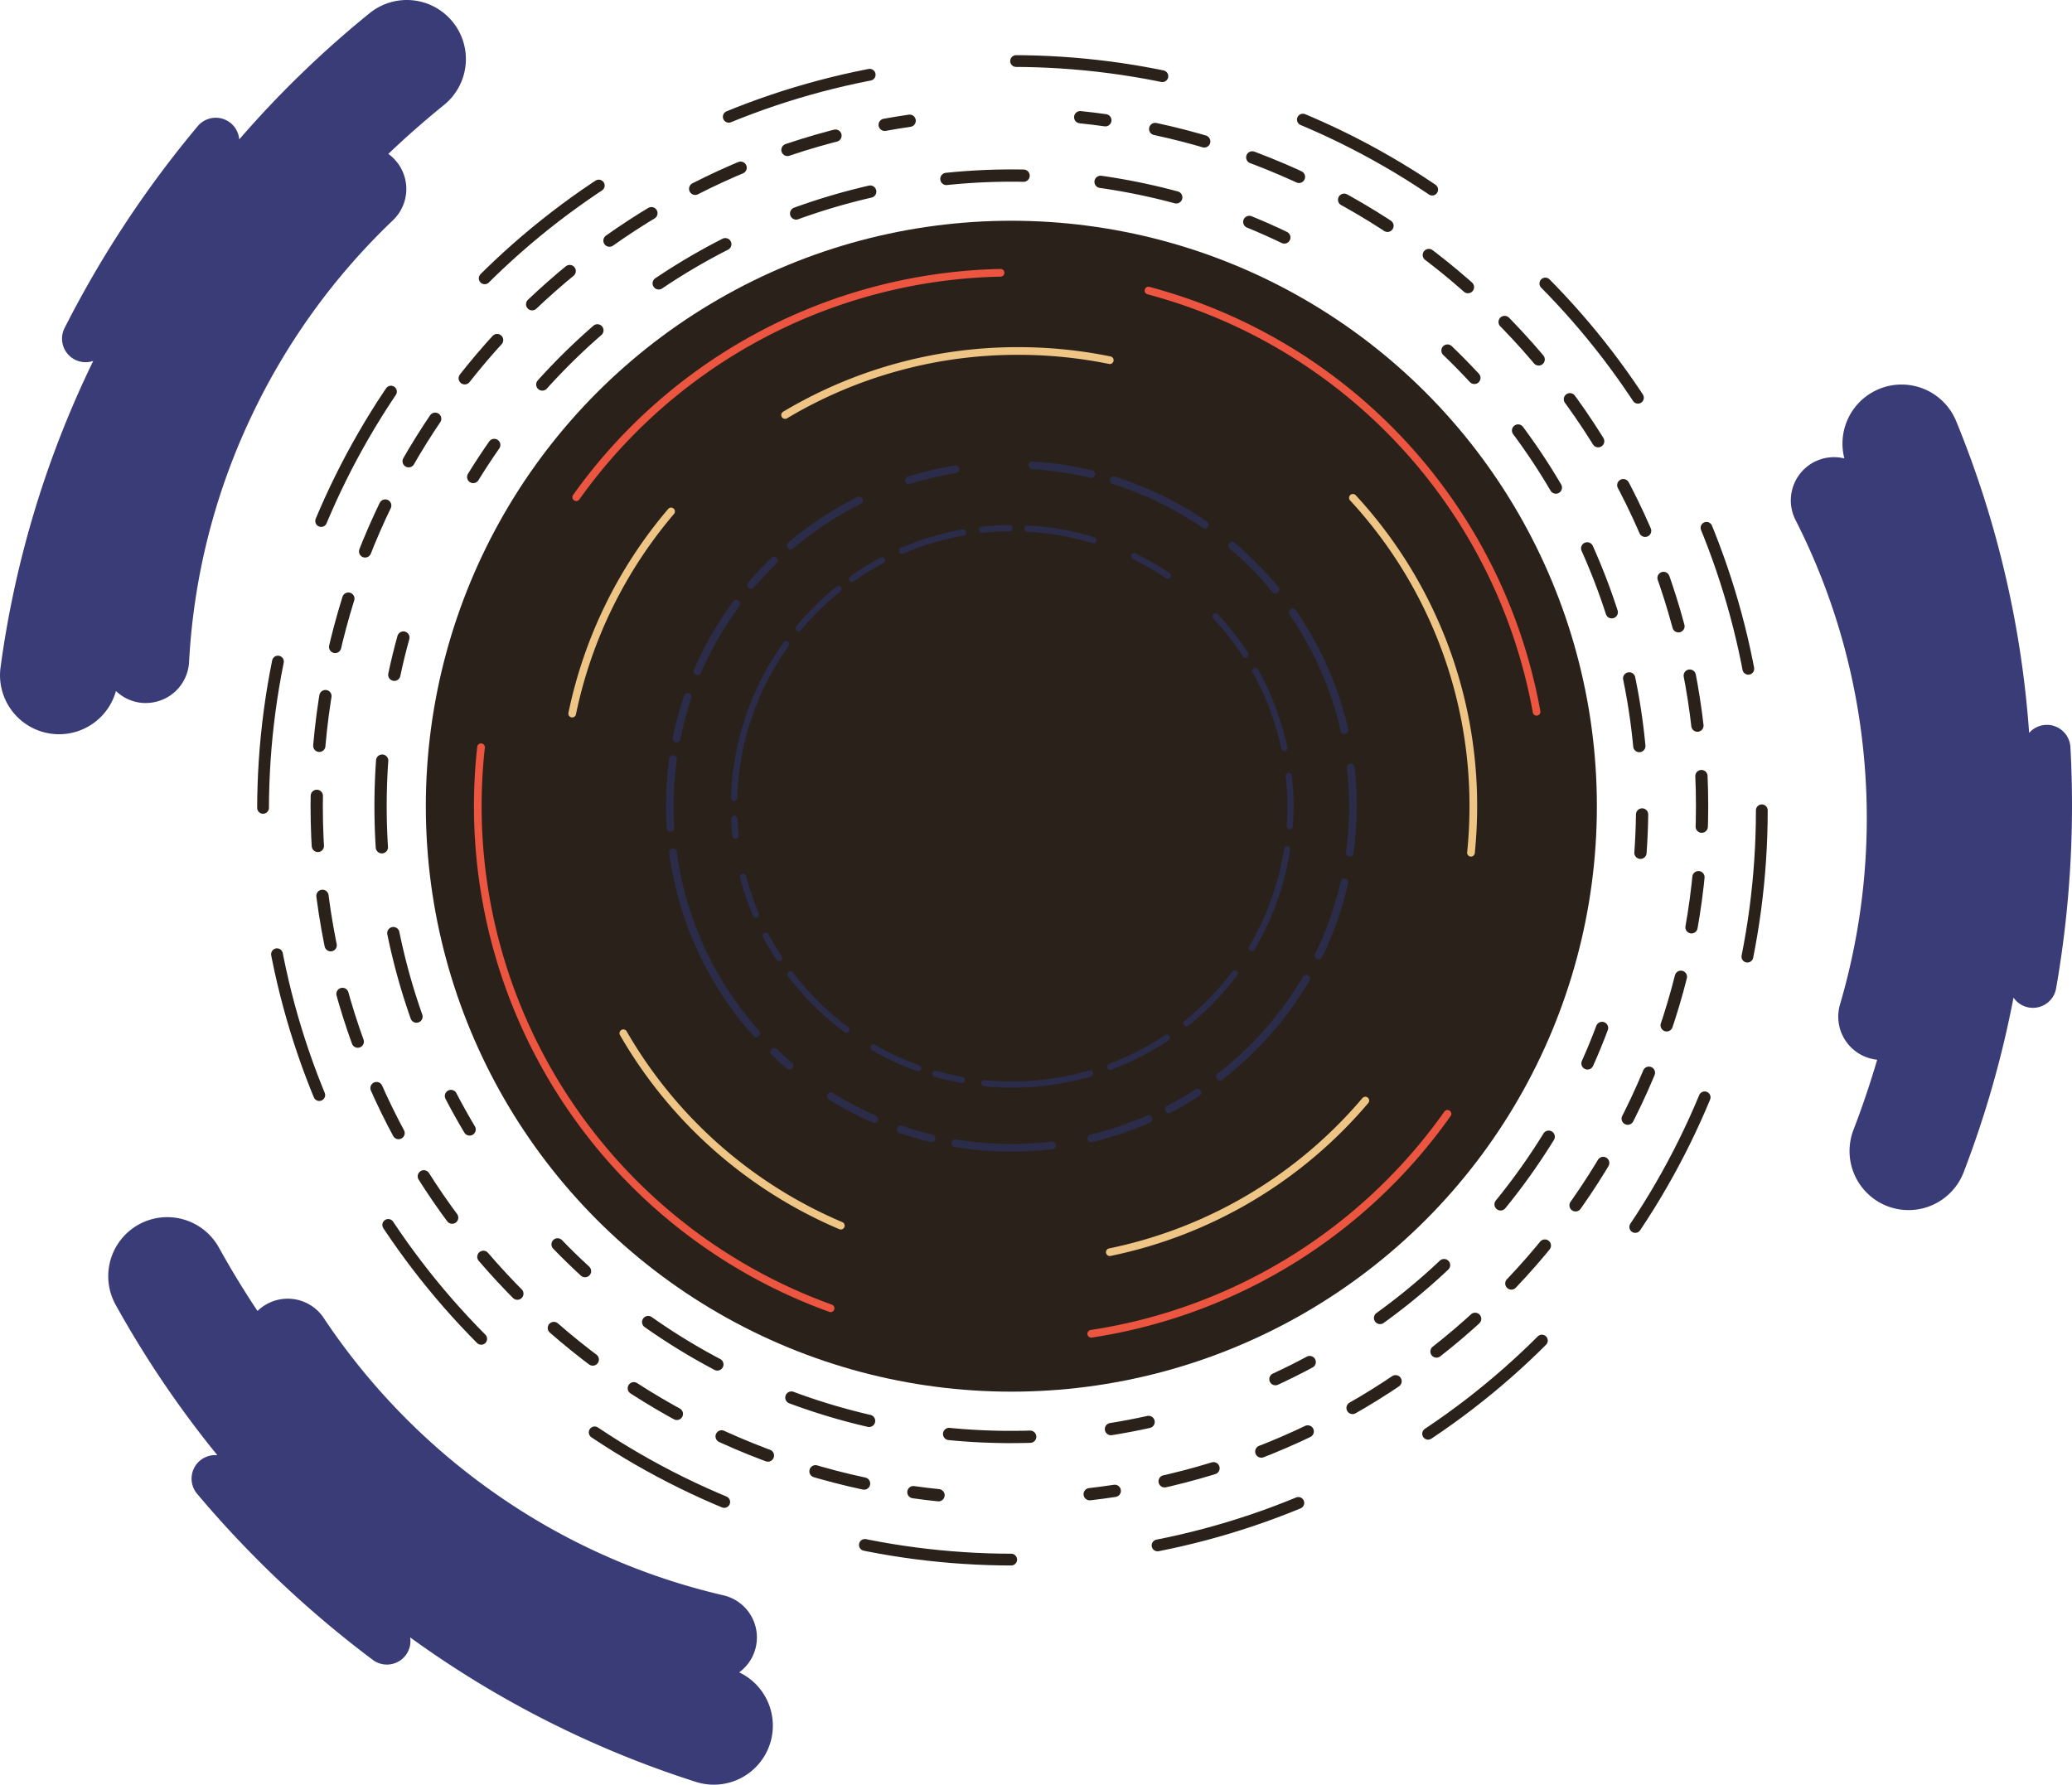 <svg xmlns="http://www.w3.org/2000/svg" viewBox="0 0 1351.14 1163.94"><defs><style>.cls-1{fill:#2a221a;}.cls-10,.cls-11,.cls-12,.cls-13,.cls-14,.cls-2,.cls-3,.cls-4,.cls-5,.cls-6,.cls-7,.cls-8,.cls-9{fill:none;stroke-linecap:round;stroke-miterlimit:10;}.cls-2{stroke:#ec553f;}.cls-2,.cls-3,.cls-4{stroke-width:5px;}.cls-3{stroke:#eec585;}.cls-4,.cls-5{stroke:#2b2b4a;}.cls-5{stroke-width:4.07px;}.cls-10,.cls-11,.cls-12,.cls-13,.cls-14,.cls-6,.cls-7,.cls-8,.cls-9{stroke:#2a221a;}.cls-10,.cls-11,.cls-12,.cls-13,.cls-6,.cls-7,.cls-8,.cls-9{stroke-width:8px;}.cls-7{stroke-dasharray:50.4 50.4;}.cls-8{stroke-dasharray:56.54 56.54;}.cls-9{stroke-dasharray:52.93 52.93;}.cls-10{stroke-dasharray:54.16 54.16;}.cls-11{stroke-dasharray:44.64 44.64;}.cls-12{stroke-dasharray:32.68 32.68;}.cls-13{stroke-dasharray:33.01 33.01;}.cls-14{stroke-width:7.68px;stroke-dasharray:96.05;}.cls-15{fill:#393c77;}</style></defs><g id="Layer_2" data-name="Layer 2"><g id="Layer_2-2" data-name="Layer 2"><circle class="cls-1" cx="659.5" cy="525.79" r="381.82"/></g><g id="Layer_3" data-name="Layer 3"><path class="cls-2" d="M375.75,324.27A348.69,348.69,0,0,1,652.46,177.91"/><path class="cls-2" d="M541.63,853.22A348.1,348.1,0,0,1,313.69,487.33"/><path class="cls-2" d="M943.9,726.41A349,349,0,0,1,711.59,869.87"/><path class="cls-2" d="M748.91,189.51A348.28,348.28,0,0,1,1002,464.22"/><path class="cls-3" d="M373.12,465.4a295.89,295.89,0,0,1,64.49-131.84"/><path class="cls-3" d="M548.3,799.35a298,298,0,0,1-141.83-125.5"/><path class="cls-3" d="M890.32,717.78a296.7,296.7,0,0,1-166.63,98.87"/><path class="cls-3" d="M882.22,324.66a295.79,295.79,0,0,1,78.52,201.13,301.48,301.48,0,0,1-1.53,30.36"/><path class="cls-3" d="M511.94,270.67a295.51,295.51,0,0,1,151.92-41.76,298.61,298.61,0,0,1,59.83,6"/><path class="cls-4" d="M515.54,355.85a222.77,222.77,0,0,1,44.56-29.42"/><path class="cls-4" d="M489.79,381.56q7.08-8.32,14.95-15.93"/><path class="cls-4" d="M454.83,437.83a222,222,0,0,1,25.3-44.08"/><path class="cls-4" d="M441.15,481.67a220.8,220.8,0,0,1,7.26-27.09"/><path class="cls-4" d="M437.22,539.87q-.44-7-.44-14.08a225,225,0,0,1,2.1-30.68"/><path class="cls-4" d="M493.12,673.85a221.77,221.77,0,0,1-54.32-118"/><path class="cls-4" d="M514.77,695.08q-5.16-4.41-10-9.12"/><path class="cls-4" d="M570.11,729.85a221.94,221.94,0,0,1-28.27-14.92"/><path class="cls-4" d="M607.44,742.4q-10.17-2.45-20-5.79"/><path class="cls-4" d="M686,747a225.44,225.44,0,0,1-63-1.42"/><path class="cls-4" d="M748.92,729.84a220.31,220.31,0,0,1-37.32,12.55"/><path class="cls-4" d="M780.81,712.61q-9,5.88-18.67,10.9"/><path class="cls-4" d="M851.74,638.33a223.63,223.63,0,0,1-56.21,63.83"/><path class="cls-4" d="M876.68,575.38a220.67,220.67,0,0,1-16.85,47.87"/><path class="cls-4" d="M880.81,500.58a225.94,225.94,0,0,1-.64,55.57"/><path class="cls-4" d="M843,399.48a221.49,221.49,0,0,1,33.72,76.71"/><path class="cls-4" d="M803.46,355.85a222.78,222.78,0,0,1,28.22,28.66"/><path class="cls-4" d="M726.23,313.24a221.76,221.76,0,0,1,59.36,28.94"/><path class="cls-4" d="M673.11,303.48a222.71,222.71,0,0,1,38.49,5.72"/><path class="cls-4" d="M592.75,313.25a220.24,220.24,0,0,1,30.25-7.2"/><path class="cls-5" d="M670.08,344.72a182.28,182.28,0,0,1,42.83,7.55"/><path class="cls-5" d="M640.45,345.51q8.85-1,17.77-1.05"/><path class="cls-5" d="M588.26,359.22a181,181,0,0,1,39.65-11.9"/><path class="cls-5" d="M555.62,377.5a179.9,179.9,0,0,1,19.46-12"/><path class="cls-5" d="M520.7,409.73c2.43-2.92,5-5.77,7.62-8.57a182.43,182.43,0,0,1,18.43-17"/><path class="cls-5" d="M478.74,520.3a180.76,180.76,0,0,1,33.93-100.22"/><path class="cls-5" d="M479.66,545q-.59-5.51-.82-11"/><path class="cls-5" d="M492.93,596.53a182.05,182.05,0,0,1-8.37-24.65"/><path class="cls-5" d="M508,624.87q-4.65-7.14-8.57-14.61"/><path class="cls-5" d="M551.92,671.56a183.41,183.41,0,0,1-36.49-36.13"/><path class="cls-5" d="M598.72,696.66a178.92,178.92,0,0,1-29.11-13.48"/><path class="cls-5" d="M627.23,704.33q-8.64-1.59-17.15-4"/><path class="cls-5" d="M710.79,700.1a182.33,182.33,0,0,1-69,6.29"/><path class="cls-5" d="M760.8,676.83A180.46,180.46,0,0,1,724,695.71"/><path class="cls-5" d="M805.13,634.89a186.31,186.31,0,0,1-13.29,15.71,184.15,184.15,0,0,1-18.21,16.81"/><path class="cls-5" d="M839.35,553.89a180.49,180.49,0,0,1-23,64.25"/><path class="cls-5" d="M840.41,506a181.89,181.89,0,0,1,.65,32.75"/><path class="cls-5" d="M818.58,437.5a181,181,0,0,1,18.92,50.36"/><path class="cls-5" d="M792.62,402a181.58,181.58,0,0,1,19.57,24.93"/><path class="cls-5" d="M739.61,362.76a179.79,179.79,0,0,1,21.93,12.68"/><path class="cls-6" d="M308.58,311.09q6.56-10.66,13.71-20.9"/><path class="cls-7" d="M353.64,250.76A411.88,411.88,0,0,1,791.05,136"/><path class="cls-6" d="M814.65,144.73q11.61,4.72,22.85,10.14"/><path class="cls-6" d="M306.23,736.62q-6.41-10.73-12.17-21.84"/><path class="cls-8" d="M271.59,663a410.87,410.87,0,0,1-23.42-137.16,415.46,415.46,0,0,1,4-57.89"/><path class="cls-6" d="M257.12,440.07q2.6-12.29,5.93-24.28"/><path class="cls-6" d="M749,927.36q-12.15,2.7-24.56,4.67"/><path class="cls-9" d="M671.78,937q-6.12.16-12.28.17a409.61,409.61,0,0,1-257.95-90.91"/><path class="cls-6" d="M381.49,829q-9.21-8.44-17.9-17.45"/><path class="cls-6" d="M1044.69,670.4q-4.39,11.75-9.5,23.12"/><path class="cls-10" d="M1009.89,741.36A413.5,413.5,0,0,1,877.47,874.69"/><path class="cls-6" d="M854.05,888.3q-11,5.91-22.36,11.16"/><path class="cls-6" d="M943.9,228.62q9,8.65,17.53,17.83"/><path class="cls-11" d="M989.93,280.78a409.35,409.35,0,0,1,80.56,228.06"/><path class="cls-6" d="M1070.8,531.17q-.16,12.58-1.07,25"/><path class="cls-6" d="M612,975.16q-8.24-.84-16.38-2"/><path class="cls-12" d="M563.46,967.54C359.49,924,206.52,742.76,206.52,525.79c0-216,151.67-396.66,354.34-441.18"/><path class="cls-6" d="M576.89,81.4q8.1-1.47,16.29-2.66"/><path class="cls-6" d="M704.4,76.43q8.24.84,16.39,2"/><path class="cls-13" d="M753.29,84.12c203.82,43.66,356.63,224.82,356.63,441.67,0,220.42-157.88,404-366.72,443.72"/><path class="cls-6" d="M726.93,972.3q-8.13,1.25-16.36,2.19"/><circle class="cls-14" cx="660.2" cy="528.47" r="488.67"/></g><g id="Layer_4" data-name="Layer 4"><path class="cls-15" d="M295.2,14.27a38.51,38.51,0,0,0-54.15-5.69A669.51,669.51,0,0,0,156,90.93a15.35,15.35,0,0,0-27.07-8.64A693.89,693.89,0,0,0,42.12,213.92a15.34,15.34,0,0,0,18.69,21.45A658.43,658.43,0,0,0,.36,435.21a38.5,38.5,0,0,0,75.25,15.45,28.12,28.12,0,0,0,18,7.82c.52,0,1,0,1.54,0a28.22,28.22,0,0,0,28.14-26.7A426.59,426.59,0,0,1,163,273.48a431.17,431.17,0,0,1,93.23-129.82,28.2,28.2,0,0,0,.92-39.88,29.11,29.11,0,0,0-3.92-3.41q17.44-16.65,36.34-31.95A38.5,38.5,0,0,0,295.2,14.27Z"/><path class="cls-15" d="M90.42,798.63a38.51,38.51,0,0,0-15,52.34,668.87,668.87,0,0,0,66.32,98.09,15.35,15.35,0,0,0-13.21,25.16A693.51,693.51,0,0,0,243.1,1082.54a15.37,15.37,0,0,0,24.33-9.61,15.75,15.75,0,0,0,0-5.08,658,658,0,0,0,186.29,94.24,38.49,38.49,0,0,0,48.41-24.92,38,38,0,0,0,1.26-5.1,38.51,38.51,0,0,0-21.37-41.4,28.12,28.12,0,0,0,10.82-16.38c.12-.5.22-1,.31-1.51a28.21,28.21,0,0,0-21.41-32.35,426.76,426.76,0,0,1-149-66.54A431.38,431.38,0,0,1,211.07,859.53,28.19,28.19,0,0,0,167.92,855q-13.36-20.07-25.16-41.34A38.5,38.5,0,0,0,90.42,798.63Z"/><path class="cls-15" d="M1230.76,786.64a38.5,38.5,0,0,0,49.74-22.15A668.42,668.42,0,0,0,1313,650.63a15.35,15.35,0,0,0,27.77-6,692.65,692.65,0,0,0,9.33-157.39,15.37,15.37,0,0,0-23-12.46,15.64,15.64,0,0,0-3.91,3.23,658.32,658.32,0,0,0-47.56-203.29,38.5,38.5,0,0,0-50.21-21.06,39.74,39.74,0,0,0-4.72,2.32,38.52,38.52,0,0,0-18,43,28.1,28.1,0,0,0-19.5,2.23c-.46.23-.91.48-1.35.73a28.21,28.21,0,0,0-11,37.19,426.64,426.64,0,0,1,44.84,157,431.28,431.28,0,0,1-15.84,159,28.22,28.22,0,0,0,19.15,35,29.62,29.62,0,0,0,5.1,1q-6.78,23.15-15.49,45.84A38.5,38.5,0,0,0,1230.76,786.64Z"/></g></g></svg>